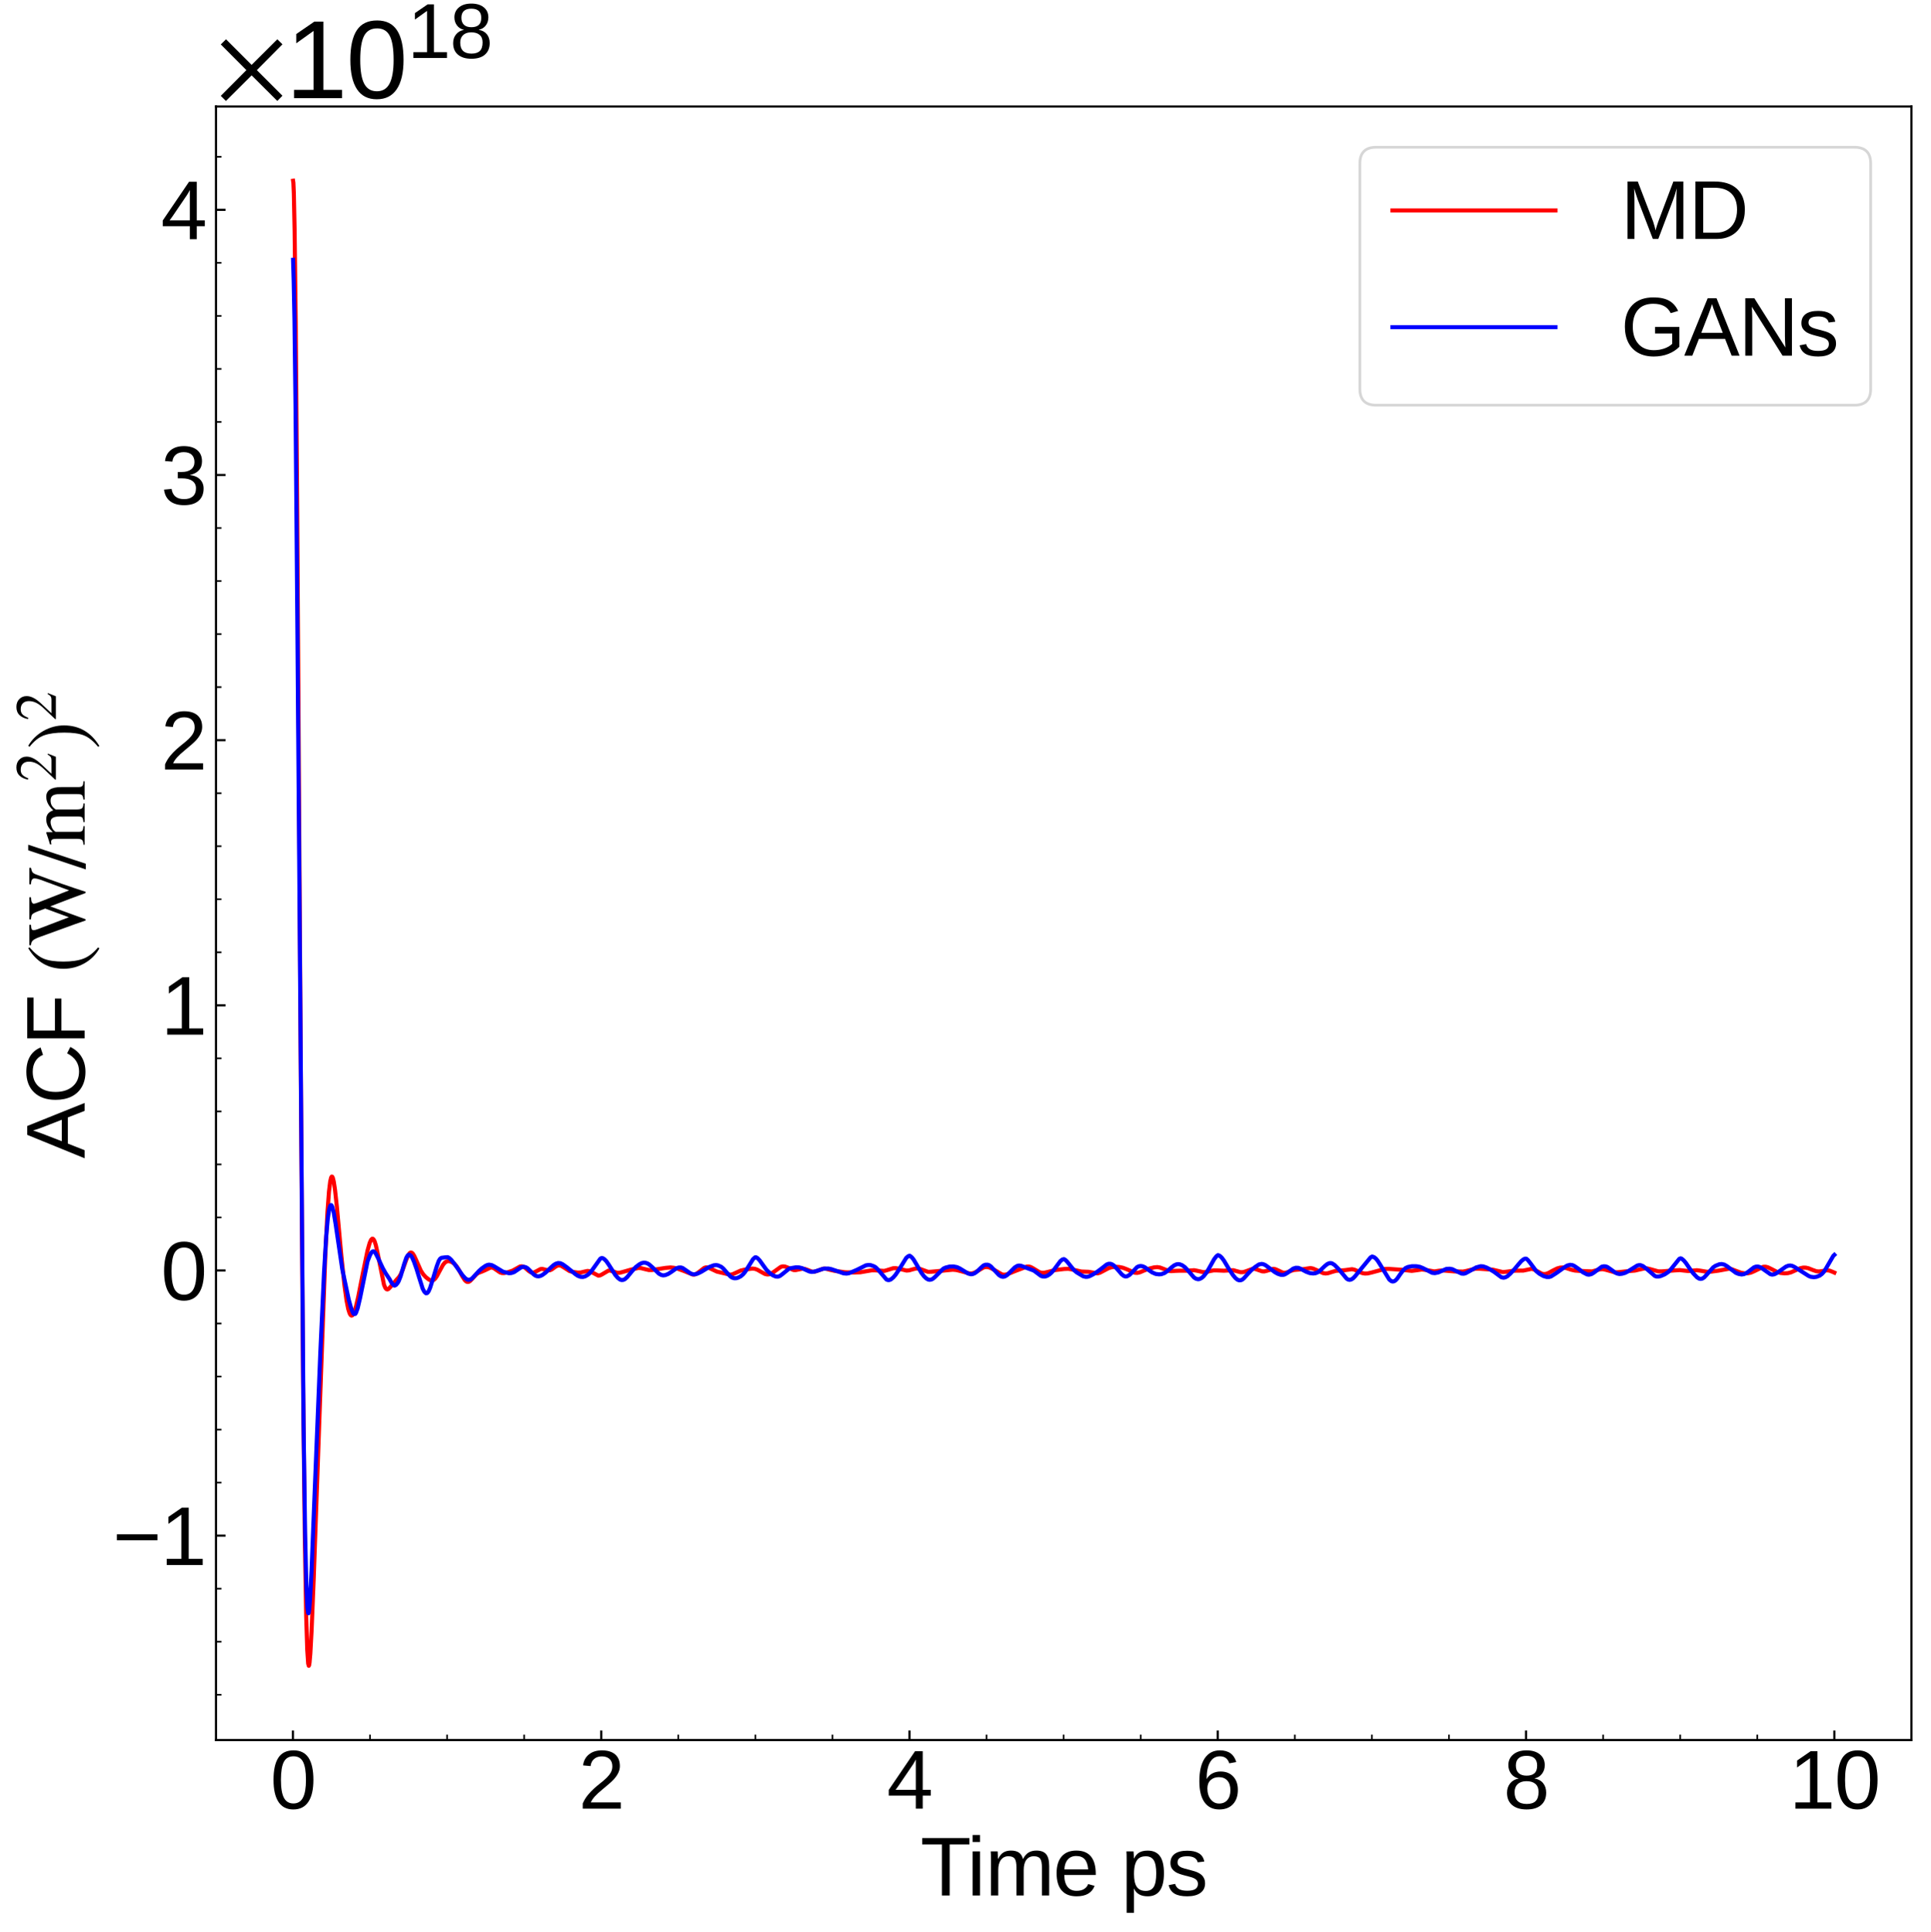 <?xml version="1.0" encoding="utf-8" standalone="no"?>
<!DOCTYPE svg PUBLIC "-//W3C//DTD SVG 1.1//EN"
  "http://www.w3.org/Graphics/SVG/1.1/DTD/svg11.dtd">
<svg xmlns:xlink="http://www.w3.org/1999/xlink" width="710.742pt" height="711.022pt" viewBox="0 0 710.742 711.022" xmlns="http://www.w3.org/2000/svg" version="1.1">
 <defs>
  <style type="text/css">*{stroke-linejoin: round; stroke-linecap: butt}</style>
 </defs>
 <g id="figure_1">
  <g id="patch_1">
   <path d="M 0 711.022 
L 710.742 711.022 
L 710.742 0 
L 0 0 
z
" style="fill: #ffffff"/>
  </g>
  <g id="axes_1">
   <g id="patch_2">
    <path d="M 79.5 640.39 
L 703.542 640.39 
L 703.542 39.188 
L 79.5 39.188 
z
" style="fill: #ffffff"/>
   </g>
   <g id="matplotlib.axis_1">
    <g id="xtick_1">
     <g id="line2d_1">
      <defs>
       <path id="m694ba18ddb" d="M 0 0 
L 0 -3.5 
" style="stroke: #000000; stroke-width: 0.8"/>
      </defs>
      <g>
       <use xlink:href="#m694ba18ddb" x="107.809" y="640.39" style="stroke: #000000; stroke-width: 0.8"/>
      </g>
     </g>
     <g id="text_1">
      <!-- 0 -->
      <g transform="translate(99.467 665.631) scale(0.3 -0.3)">
       <defs>
        <path id="LiberationSans-30" d="M 3309 2203 
Q 3309 1100 2920 518 
Q 2531 -63 1772 -63 
Q 1013 -63 631 515 
Q 250 1094 250 2203 
Q 250 3338 620 3903 
Q 991 4469 1791 4469 
Q 2569 4469 2939 3897 
Q 3309 3325 3309 2203 
z
M 2738 2203 
Q 2738 3156 2517 3584 
Q 2297 4013 1791 4013 
Q 1272 4013 1045 3591 
Q 819 3169 819 2203 
Q 819 1266 1048 831 
Q 1278 397 1778 397 
Q 2275 397 2506 840 
Q 2738 1284 2738 2203 
z
" transform="scale(0.016)"/>
       </defs>
       <use xlink:href="#LiberationSans-30"/>
      </g>
     </g>
    </g>
    <g id="xtick_2">
     <g id="line2d_2">
      <g>
       <use xlink:href="#m694ba18ddb" x="221.282" y="640.39" style="stroke: #000000; stroke-width: 0.8"/>
      </g>
     </g>
     <g id="text_2">
      <!-- 2 -->
      <g transform="translate(212.941 665.631) scale(0.3 -0.3)">
       <defs>
        <path id="LiberationSans-32" d="M 322 0 
L 322 397 
Q 481 763 711 1042 
Q 941 1322 1194 1548 
Q 1447 1775 1695 1969 
Q 1944 2163 2144 2356 
Q 2344 2550 2467 2762 
Q 2591 2975 2591 3244 
Q 2591 3606 2378 3806 
Q 2166 4006 1788 4006 
Q 1428 4006 1195 3811 
Q 963 3616 922 3263 
L 347 3316 
Q 409 3844 795 4156 
Q 1181 4469 1788 4469 
Q 2453 4469 2811 4155 
Q 3169 3841 3169 3263 
Q 3169 3006 3051 2753 
Q 2934 2500 2703 2247 
Q 2472 1994 1819 1463 
Q 1459 1169 1246 933 
Q 1034 697 941 478 
L 3238 478 
L 3238 0 
L 322 0 
z
" transform="scale(0.016)"/>
       </defs>
       <use xlink:href="#LiberationSans-32"/>
      </g>
     </g>
    </g>
    <g id="xtick_3">
     <g id="line2d_3">
      <g>
       <use xlink:href="#m694ba18ddb" x="334.756" y="640.39" style="stroke: #000000; stroke-width: 0.8"/>
      </g>
     </g>
     <g id="text_3">
      <!-- 4 -->
      <g transform="translate(326.414 665.631) scale(0.3 -0.3)">
       <defs>
        <path id="LiberationSans-34" d="M 2753 997 
L 2753 0 
L 2222 0 
L 2222 997 
L 147 997 
L 147 1434 
L 2163 4403 
L 2753 4403 
L 2753 1441 
L 3372 1441 
L 3372 997 
L 2753 997 
z
M 2222 3769 
Q 2216 3750 2134 3603 
Q 2053 3456 2013 3397 
L 884 1734 
L 716 1503 
L 666 1441 
L 2222 1441 
L 2222 3769 
z
" transform="scale(0.016)"/>
       </defs>
       <use xlink:href="#LiberationSans-34"/>
      </g>
     </g>
    </g>
    <g id="xtick_4">
     <g id="line2d_4">
      <g>
       <use xlink:href="#m694ba18ddb" x="448.229" y="640.39" style="stroke: #000000; stroke-width: 0.8"/>
      </g>
     </g>
     <g id="text_4">
      <!-- 6 -->
      <g transform="translate(439.888 665.631) scale(0.3 -0.3)">
       <defs>
        <path id="LiberationSans-36" d="M 3278 1441 
Q 3278 744 2900 340 
Q 2522 -63 1856 -63 
Q 1113 -63 719 490 
Q 325 1044 325 2100 
Q 325 3244 734 3856 
Q 1144 4469 1900 4469 
Q 2897 4469 3156 3572 
L 2619 3475 
Q 2453 4013 1894 4013 
Q 1413 4013 1148 3564 
Q 884 3116 884 2266 
Q 1038 2550 1316 2698 
Q 1594 2847 1953 2847 
Q 2563 2847 2920 2465 
Q 3278 2084 3278 1441 
z
M 2706 1416 
Q 2706 1894 2472 2153 
Q 2238 2413 1819 2413 
Q 1425 2413 1183 2183 
Q 941 1953 941 1550 
Q 941 1041 1192 716 
Q 1444 391 1838 391 
Q 2244 391 2475 664 
Q 2706 938 2706 1416 
z
" transform="scale(0.016)"/>
       </defs>
       <use xlink:href="#LiberationSans-36"/>
      </g>
     </g>
    </g>
    <g id="xtick_5">
     <g id="line2d_5">
      <g>
       <use xlink:href="#m694ba18ddb" x="561.703" y="640.39" style="stroke: #000000; stroke-width: 0.8"/>
      </g>
     </g>
     <g id="text_5">
      <!-- 8 -->
      <g transform="translate(553.362 665.631) scale(0.3 -0.3)">
       <defs>
        <path id="LiberationSans-38" d="M 3281 1228 
Q 3281 619 2893 278 
Q 2506 -63 1781 -63 
Q 1075 -63 676 271 
Q 278 606 278 1222 
Q 278 1653 525 1947 
Q 772 2241 1156 2303 
L 1156 2316 
Q 797 2400 589 2681 
Q 381 2963 381 3341 
Q 381 3844 757 4156 
Q 1134 4469 1769 4469 
Q 2419 4469 2795 4162 
Q 3172 3856 3172 3334 
Q 3172 2956 2962 2675 
Q 2753 2394 2391 2322 
L 2391 2309 
Q 2813 2241 3047 1952 
Q 3281 1663 3281 1228 
z
M 2588 3303 
Q 2588 4050 1769 4050 
Q 1372 4050 1164 3862 
Q 956 3675 956 3303 
Q 956 2925 1170 2726 
Q 1384 2528 1775 2528 
Q 2172 2528 2380 2711 
Q 2588 2894 2588 3303 
z
M 2697 1281 
Q 2697 1691 2453 1898 
Q 2209 2106 1769 2106 
Q 1341 2106 1100 1882 
Q 859 1659 859 1269 
Q 859 359 1788 359 
Q 2247 359 2472 579 
Q 2697 800 2697 1281 
z
" transform="scale(0.016)"/>
       </defs>
       <use xlink:href="#LiberationSans-38"/>
      </g>
     </g>
    </g>
    <g id="xtick_6">
     <g id="line2d_6">
      <g>
       <use xlink:href="#m694ba18ddb" x="675.176" y="640.39" style="stroke: #000000; stroke-width: 0.8"/>
      </g>
     </g>
     <g id="text_6">
      <!-- 10 -->
      <g transform="translate(658.494 665.631) scale(0.3 -0.3)">
       <defs>
        <path id="LiberationSans-31" d="M 488 0 
L 488 478 
L 1609 478 
L 1609 3866 
L 616 3156 
L 616 3688 
L 1656 4403 
L 2175 4403 
L 2175 478 
L 3247 478 
L 3247 0 
L 488 0 
z
" transform="scale(0.016)"/>
       </defs>
       <use xlink:href="#LiberationSans-31"/>
       <use xlink:href="#LiberationSans-30" x="55.615"/>
      </g>
     </g>
    </g>
    <g id="xtick_7">
     <g id="line2d_7">
      <defs>
       <path id="me746a93608" d="M 0 0 
L 0 -2 
" style="stroke: #000000; stroke-width: 0.6"/>
      </defs>
      <g>
       <use xlink:href="#me746a93608" x="136.177" y="640.39" style="stroke: #000000; stroke-width: 0.6"/>
      </g>
     </g>
    </g>
    <g id="xtick_8">
     <g id="line2d_8">
      <g>
       <use xlink:href="#me746a93608" x="164.546" y="640.39" style="stroke: #000000; stroke-width: 0.6"/>
      </g>
     </g>
    </g>
    <g id="xtick_9">
     <g id="line2d_9">
      <g>
       <use xlink:href="#me746a93608" x="192.914" y="640.39" style="stroke: #000000; stroke-width: 0.6"/>
      </g>
     </g>
    </g>
    <g id="xtick_10">
     <g id="line2d_10">
      <g>
       <use xlink:href="#me746a93608" x="249.651" y="640.39" style="stroke: #000000; stroke-width: 0.6"/>
      </g>
     </g>
    </g>
    <g id="xtick_11">
     <g id="line2d_11">
      <g>
       <use xlink:href="#me746a93608" x="278.019" y="640.39" style="stroke: #000000; stroke-width: 0.6"/>
      </g>
     </g>
    </g>
    <g id="xtick_12">
     <g id="line2d_12">
      <g>
       <use xlink:href="#me746a93608" x="306.387" y="640.39" style="stroke: #000000; stroke-width: 0.6"/>
      </g>
     </g>
    </g>
    <g id="xtick_13">
     <g id="line2d_13">
      <g>
       <use xlink:href="#me746a93608" x="363.124" y="640.39" style="stroke: #000000; stroke-width: 0.6"/>
      </g>
     </g>
    </g>
    <g id="xtick_14">
     <g id="line2d_14">
      <g>
       <use xlink:href="#me746a93608" x="391.493" y="640.39" style="stroke: #000000; stroke-width: 0.6"/>
      </g>
     </g>
    </g>
    <g id="xtick_15">
     <g id="line2d_15">
      <g>
       <use xlink:href="#me746a93608" x="419.861" y="640.39" style="stroke: #000000; stroke-width: 0.6"/>
      </g>
     </g>
    </g>
    <g id="xtick_16">
     <g id="line2d_16">
      <g>
       <use xlink:href="#me746a93608" x="476.598" y="640.39" style="stroke: #000000; stroke-width: 0.6"/>
      </g>
     </g>
    </g>
    <g id="xtick_17">
     <g id="line2d_17">
      <g>
       <use xlink:href="#me746a93608" x="504.966" y="640.39" style="stroke: #000000; stroke-width: 0.6"/>
      </g>
     </g>
    </g>
    <g id="xtick_18">
     <g id="line2d_18">
      <g>
       <use xlink:href="#me746a93608" x="533.335" y="640.39" style="stroke: #000000; stroke-width: 0.6"/>
      </g>
     </g>
    </g>
    <g id="xtick_19">
     <g id="line2d_19">
      <g>
       <use xlink:href="#me746a93608" x="590.071" y="640.39" style="stroke: #000000; stroke-width: 0.6"/>
      </g>
     </g>
    </g>
    <g id="xtick_20">
     <g id="line2d_20">
      <g>
       <use xlink:href="#me746a93608" x="618.44" y="640.39" style="stroke: #000000; stroke-width: 0.6"/>
      </g>
     </g>
    </g>
    <g id="xtick_21">
     <g id="line2d_21">
      <g>
       <use xlink:href="#me746a93608" x="646.808" y="640.39" style="stroke: #000000; stroke-width: 0.6"/>
      </g>
     </g>
    </g>
    <g id="text_7">
     <!-- Time ps -->
     <g transform="translate(338.744 697.597) scale(0.3 -0.3)">
      <defs>
       <path id="LiberationSans-54" d="M 2250 3916 
L 2250 0 
L 1656 0 
L 1656 3916 
L 144 3916 
L 144 4403 
L 3763 4403 
L 3763 3916 
L 2250 3916 
z
" transform="scale(0.016)"/>
       <path id="LiberationSans-69" d="M 428 4100 
L 428 4638 
L 991 4638 
L 991 4100 
L 428 4100 
z
M 428 0 
L 428 3381 
L 991 3381 
L 991 0 
L 428 0 
z
" transform="scale(0.016)"/>
       <path id="LiberationSans-6d" d="M 2400 0 
L 2400 2144 
Q 2400 2634 2265 2821 
Q 2131 3009 1781 3009 
Q 1422 3009 1212 2734 
Q 1003 2459 1003 1959 
L 1003 0 
L 444 0 
L 444 2659 
Q 444 3250 425 3381 
L 956 3381 
Q 959 3366 962 3297 
Q 966 3228 970 3139 
Q 975 3050 981 2803 
L 991 2803 
Q 1172 3163 1406 3303 
Q 1641 3444 1978 3444 
Q 2363 3444 2586 3291 
Q 2809 3138 2897 2803 
L 2906 2803 
Q 3081 3144 3329 3294 
Q 3578 3444 3931 3444 
Q 4444 3444 4676 3166 
Q 4909 2888 4909 2253 
L 4909 0 
L 4353 0 
L 4353 2144 
Q 4353 2634 4218 2821 
Q 4084 3009 3734 3009 
Q 3366 3009 3161 2736 
Q 2956 2463 2956 1959 
L 2956 0 
L 2400 0 
z
" transform="scale(0.016)"/>
       <path id="LiberationSans-65" d="M 863 1572 
Q 863 991 1103 675 
Q 1344 359 1806 359 
Q 2172 359 2392 506 
Q 2613 653 2691 878 
L 3184 738 
Q 2881 -63 1806 -63 
Q 1056 -63 664 384 
Q 272 831 272 1713 
Q 272 2550 664 2997 
Q 1056 3444 1784 3444 
Q 3275 3444 3275 1647 
L 3275 1572 
L 863 1572 
z
M 2694 2003 
Q 2647 2538 2422 2783 
Q 2197 3028 1775 3028 
Q 1366 3028 1127 2754 
Q 888 2481 869 2003 
L 2694 2003 
z
" transform="scale(0.016)"/>
       <path id="LiberationSans-20" transform="scale(0.016)"/>
       <path id="LiberationSans-70" d="M 3291 1706 
Q 3291 -63 2047 -63 
Q 1266 -63 997 525 
L 981 525 
Q 994 500 994 -6 
L 994 -1328 
L 431 -1328 
L 431 2691 
Q 431 3213 413 3381 
L 956 3381 
Q 959 3369 965 3292 
Q 972 3216 980 3056 
Q 988 2897 988 2838 
L 1000 2838 
Q 1150 3150 1397 3295 
Q 1644 3441 2047 3441 
Q 2672 3441 2981 3022 
Q 3291 2603 3291 1706 
z
M 2700 1694 
Q 2700 2400 2509 2703 
Q 2319 3006 1903 3006 
Q 1569 3006 1380 2865 
Q 1191 2725 1092 2426 
Q 994 2128 994 1650 
Q 994 984 1206 668 
Q 1419 353 1897 353 
Q 2316 353 2508 661 
Q 2700 969 2700 1694 
z
" transform="scale(0.016)"/>
       <path id="LiberationSans-73" d="M 2969 934 
Q 2969 456 2608 196 
Q 2247 -63 1597 -63 
Q 966 -63 623 145 
Q 281 353 178 794 
L 675 891 
Q 747 619 972 492 
Q 1197 366 1597 366 
Q 2025 366 2223 497 
Q 2422 628 2422 891 
Q 2422 1091 2284 1216 
Q 2147 1341 1841 1422 
L 1438 1528 
Q 953 1653 748 1773 
Q 544 1894 428 2066 
Q 313 2238 313 2488 
Q 313 2950 642 3192 
Q 972 3434 1603 3434 
Q 2163 3434 2492 3237 
Q 2822 3041 2909 2606 
L 2403 2544 
Q 2356 2769 2151 2889 
Q 1947 3009 1603 3009 
Q 1222 3009 1040 2893 
Q 859 2778 859 2544 
Q 859 2400 934 2306 
Q 1009 2213 1156 2147 
Q 1303 2081 1775 1966 
Q 2222 1853 2419 1758 
Q 2616 1663 2730 1547 
Q 2844 1431 2906 1279 
Q 2969 1128 2969 934 
z
" transform="scale(0.016)"/>
      </defs>
      <use xlink:href="#LiberationSans-54"/>
      <use xlink:href="#LiberationSans-69" x="57.334"/>
      <use xlink:href="#LiberationSans-6d" x="79.551"/>
      <use xlink:href="#LiberationSans-65" x="162.852"/>
      <use xlink:href="#LiberationSans-20" x="218.467"/>
      <use xlink:href="#LiberationSans-70" x="246.25"/>
      <use xlink:href="#LiberationSans-73" x="301.865"/>
     </g>
    </g>
   </g>
   <g id="matplotlib.axis_2">
    <g id="ytick_1">
     <g id="line2d_22">
      <defs>
       <path id="mb6d49c7b05" d="M 0 0 
L 3.5 0 
" style="stroke: #000000; stroke-width: 0.8"/>
      </defs>
      <g>
       <use xlink:href="#mb6d49c7b05" x="79.5" y="565.17" style="stroke: #000000; stroke-width: 0.8"/>
      </g>
     </g>
     <g id="text_8">
      <!-- $\mathdefault{−1}$ -->
      <g transform="translate(41.5 576.041) scale(0.3 -0.3)">
       <defs>
        <path id="LiberationSans-2212" d="M 316 1900 
L 316 2356 
L 3425 2356 
L 3425 1900 
L 316 1900 
z
" transform="scale(0.016)"/>
       </defs>
       <use xlink:href="#LiberationSans-2212" transform="translate(0 0.203)"/>
       <use xlink:href="#LiberationSans-31" transform="translate(58.398 0.203)"/>
      </g>
     </g>
    </g>
    <g id="ytick_2">
     <g id="line2d_23">
      <g>
       <use xlink:href="#mb6d49c7b05" x="79.5" y="467.578" style="stroke: #000000; stroke-width: 0.8"/>
      </g>
     </g>
     <g id="text_9">
      <!-- $\mathdefault{0}$ -->
      <g transform="translate(59.2 478.449) scale(0.3 -0.3)">
       <use xlink:href="#LiberationSans-30" transform="translate(0 0.172)"/>
      </g>
     </g>
    </g>
    <g id="ytick_3">
     <g id="line2d_24">
      <g>
       <use xlink:href="#mb6d49c7b05" x="79.5" y="369.986" style="stroke: #000000; stroke-width: 0.8"/>
      </g>
     </g>
     <g id="text_10">
      <!-- $\mathdefault{1}$ -->
      <g transform="translate(59.2 380.856) scale(0.3 -0.3)">
       <use xlink:href="#LiberationSans-31" transform="translate(0 0.203)"/>
      </g>
     </g>
    </g>
    <g id="ytick_4">
     <g id="line2d_25">
      <g>
       <use xlink:href="#mb6d49c7b05" x="79.5" y="272.394" style="stroke: #000000; stroke-width: 0.8"/>
      </g>
     </g>
     <g id="text_11">
      <!-- $\mathdefault{2}$ -->
      <g transform="translate(59.2 283.264) scale(0.3 -0.3)">
       <use xlink:href="#LiberationSans-32" transform="translate(0 0.172)"/>
      </g>
     </g>
    </g>
    <g id="ytick_5">
     <g id="line2d_26">
      <g>
       <use xlink:href="#mb6d49c7b05" x="79.5" y="174.802" style="stroke: #000000; stroke-width: 0.8"/>
      </g>
     </g>
     <g id="text_12">
      <!-- $\mathdefault{3}$ -->
      <g transform="translate(59.2 185.672) scale(0.3 -0.3)">
       <defs>
        <path id="LiberationSans-33" d="M 3278 1216 
Q 3278 606 2890 271 
Q 2503 -63 1784 -63 
Q 1116 -63 717 239 
Q 319 541 244 1131 
L 825 1184 
Q 938 403 1784 403 
Q 2209 403 2451 612 
Q 2694 822 2694 1234 
Q 2694 1594 2417 1795 
Q 2141 1997 1619 1997 
L 1300 1997 
L 1300 2484 
L 1606 2484 
Q 2069 2484 2323 2686 
Q 2578 2888 2578 3244 
Q 2578 3597 2370 3801 
Q 2163 4006 1753 4006 
Q 1381 4006 1151 3815 
Q 922 3625 884 3278 
L 319 3322 
Q 381 3863 767 4166 
Q 1153 4469 1759 4469 
Q 2422 4469 2789 4161 
Q 3156 3853 3156 3303 
Q 3156 2881 2920 2617 
Q 2684 2353 2234 2259 
L 2234 2247 
Q 2728 2194 3003 1916 
Q 3278 1638 3278 1216 
z
" transform="scale(0.016)"/>
       </defs>
       <use xlink:href="#LiberationSans-33" transform="translate(0 0.172)"/>
      </g>
     </g>
    </g>
    <g id="ytick_6">
     <g id="line2d_27">
      <g>
       <use xlink:href="#mb6d49c7b05" x="79.5" y="77.21" style="stroke: #000000; stroke-width: 0.8"/>
      </g>
     </g>
     <g id="text_13">
      <!-- $\mathdefault{4}$ -->
      <g transform="translate(59.2 88.08) scale(0.3 -0.3)">
       <use xlink:href="#LiberationSans-34" transform="translate(0 0.203)"/>
      </g>
     </g>
    </g>
    <g id="ytick_7">
     <g id="line2d_28">
      <defs>
       <path id="mc1b107a49f" d="M 0 0 
L 2 0 
" style="stroke: #000000; stroke-width: 0.6"/>
      </defs>
      <g>
       <use xlink:href="#mc1b107a49f" x="79.5" y="623.726" style="stroke: #000000; stroke-width: 0.6"/>
      </g>
     </g>
    </g>
    <g id="ytick_8">
     <g id="line2d_29">
      <g>
       <use xlink:href="#mc1b107a49f" x="79.5" y="604.207" style="stroke: #000000; stroke-width: 0.6"/>
      </g>
     </g>
    </g>
    <g id="ytick_9">
     <g id="line2d_30">
      <g>
       <use xlink:href="#mc1b107a49f" x="79.5" y="584.689" style="stroke: #000000; stroke-width: 0.6"/>
      </g>
     </g>
    </g>
    <g id="ytick_10">
     <g id="line2d_31">
      <g>
       <use xlink:href="#mc1b107a49f" x="79.5" y="545.652" style="stroke: #000000; stroke-width: 0.6"/>
      </g>
     </g>
    </g>
    <g id="ytick_11">
     <g id="line2d_32">
      <g>
       <use xlink:href="#mc1b107a49f" x="79.5" y="526.134" style="stroke: #000000; stroke-width: 0.6"/>
      </g>
     </g>
    </g>
    <g id="ytick_12">
     <g id="line2d_33">
      <g>
       <use xlink:href="#mc1b107a49f" x="79.5" y="506.615" style="stroke: #000000; stroke-width: 0.6"/>
      </g>
     </g>
    </g>
    <g id="ytick_13">
     <g id="line2d_34">
      <g>
       <use xlink:href="#mc1b107a49f" x="79.5" y="487.097" style="stroke: #000000; stroke-width: 0.6"/>
      </g>
     </g>
    </g>
    <g id="ytick_14">
     <g id="line2d_35">
      <g>
       <use xlink:href="#mc1b107a49f" x="79.5" y="448.06" style="stroke: #000000; stroke-width: 0.6"/>
      </g>
     </g>
    </g>
    <g id="ytick_15">
     <g id="line2d_36">
      <g>
       <use xlink:href="#mc1b107a49f" x="79.5" y="428.541" style="stroke: #000000; stroke-width: 0.6"/>
      </g>
     </g>
    </g>
    <g id="ytick_16">
     <g id="line2d_37">
      <g>
       <use xlink:href="#mc1b107a49f" x="79.5" y="409.023" style="stroke: #000000; stroke-width: 0.6"/>
      </g>
     </g>
    </g>
    <g id="ytick_17">
     <g id="line2d_38">
      <g>
       <use xlink:href="#mc1b107a49f" x="79.5" y="389.505" style="stroke: #000000; stroke-width: 0.6"/>
      </g>
     </g>
    </g>
    <g id="ytick_18">
     <g id="line2d_39">
      <g>
       <use xlink:href="#mc1b107a49f" x="79.5" y="350.468" style="stroke: #000000; stroke-width: 0.6"/>
      </g>
     </g>
    </g>
    <g id="ytick_19">
     <g id="line2d_40">
      <g>
       <use xlink:href="#mc1b107a49f" x="79.5" y="330.949" style="stroke: #000000; stroke-width: 0.6"/>
      </g>
     </g>
    </g>
    <g id="ytick_20">
     <g id="line2d_41">
      <g>
       <use xlink:href="#mc1b107a49f" x="79.5" y="311.431" style="stroke: #000000; stroke-width: 0.6"/>
      </g>
     </g>
    </g>
    <g id="ytick_21">
     <g id="line2d_42">
      <g>
       <use xlink:href="#mc1b107a49f" x="79.5" y="291.912" style="stroke: #000000; stroke-width: 0.6"/>
      </g>
     </g>
    </g>
    <g id="ytick_22">
     <g id="line2d_43">
      <g>
       <use xlink:href="#mc1b107a49f" x="79.5" y="252.876" style="stroke: #000000; stroke-width: 0.6"/>
      </g>
     </g>
    </g>
    <g id="ytick_23">
     <g id="line2d_44">
      <g>
       <use xlink:href="#mc1b107a49f" x="79.5" y="233.357" style="stroke: #000000; stroke-width: 0.6"/>
      </g>
     </g>
    </g>
    <g id="ytick_24">
     <g id="line2d_45">
      <g>
       <use xlink:href="#mc1b107a49f" x="79.5" y="213.839" style="stroke: #000000; stroke-width: 0.6"/>
      </g>
     </g>
    </g>
    <g id="ytick_25">
     <g id="line2d_46">
      <g>
       <use xlink:href="#mc1b107a49f" x="79.5" y="194.32" style="stroke: #000000; stroke-width: 0.6"/>
      </g>
     </g>
    </g>
    <g id="ytick_26">
     <g id="line2d_47">
      <g>
       <use xlink:href="#mc1b107a49f" x="79.5" y="155.283" style="stroke: #000000; stroke-width: 0.6"/>
      </g>
     </g>
    </g>
    <g id="ytick_27">
     <g id="line2d_48">
      <g>
       <use xlink:href="#mc1b107a49f" x="79.5" y="135.765" style="stroke: #000000; stroke-width: 0.6"/>
      </g>
     </g>
    </g>
    <g id="ytick_28">
     <g id="line2d_49">
      <g>
       <use xlink:href="#mc1b107a49f" x="79.5" y="116.247" style="stroke: #000000; stroke-width: 0.6"/>
      </g>
     </g>
    </g>
    <g id="ytick_29">
     <g id="line2d_50">
      <g>
       <use xlink:href="#mc1b107a49f" x="79.5" y="96.728" style="stroke: #000000; stroke-width: 0.6"/>
      </g>
     </g>
    </g>
    <g id="ytick_30">
     <g id="line2d_51">
      <g>
       <use xlink:href="#mc1b107a49f" x="79.5" y="57.691" style="stroke: #000000; stroke-width: 0.6"/>
      </g>
     </g>
    </g>
    <g id="text_14">
     <!-- ACF $(\mathrm{W} / \mathrm{m}^2)^2$ -->
     <g transform="translate(31.275 426.339) rotate(-90) scale(0.3 -0.3)">
      <defs>
       <path id="LiberationSans-41" d="M 3647 0 
L 3144 1288 
L 1138 1288 
L 631 0 
L 13 0 
L 1809 4403 
L 2488 4403 
L 4256 0 
L 3647 0 
z
M 2141 3953 
L 2113 3866 
Q 2034 3606 1881 3200 
L 1319 1753 
L 2966 1753 
L 2400 3206 
Q 2313 3422 2225 3694 
L 2141 3953 
z
" transform="scale(0.016)"/>
       <path id="LiberationSans-43" d="M 2475 3981 
Q 1744 3981 1337 3511 
Q 931 3041 931 2222 
Q 931 1413 1354 920 
Q 1778 428 2500 428 
Q 3425 428 3891 1344 
L 4378 1100 
Q 4106 531 3614 234 
Q 3122 -63 2472 -63 
Q 1806 -63 1320 214 
Q 834 491 579 1005 
Q 325 1519 325 2222 
Q 325 3275 894 3872 
Q 1463 4469 2469 4469 
Q 3172 4469 3644 4194 
Q 4116 3919 4338 3378 
L 3772 3191 
Q 3619 3575 3280 3778 
Q 2941 3981 2475 3981 
z
" transform="scale(0.016)"/>
       <path id="LiberationSans-46" d="M 1122 3916 
L 1122 2278 
L 3578 2278 
L 3578 1784 
L 1122 1784 
L 1122 0 
L 525 0 
L 525 4403 
L 3653 4403 
L 3653 3916 
L 1122 3916 
z
" transform="scale(0.016)"/>
       <path id="STIXGeneral-Regular-28" d="M 1946 -1030 
L 1869 -1133 
Q 1126 -710 716 32 
Q 307 774 307 1613 
Q 307 3386 1888 4326 
L 1946 4224 
Q 1293 3667 1075 3126 
Q 858 2586 858 1632 
Q 858 685 1082 96 
Q 1306 -493 1946 -1030 
z
" transform="scale(0.016)"/>
       <path id="STIXGeneral-Regular-57" d="M 5965 4237 
L 5965 4115 
Q 5709 4064 5616 3990 
Q 5523 3917 5434 3667 
Q 4704 1709 4128 -70 
L 4032 -70 
Q 3642 1011 3008 2637 
L 2022 -70 
L 1926 -70 
Q 1709 576 1277 1753 
Q 845 2931 698 3347 
Q 538 3808 406 3958 
Q 275 4109 32 4115 
L 32 4237 
L 1594 4237 
L 1594 4115 
Q 1357 4109 1270 4064 
Q 1184 4019 1184 3917 
Q 1184 3808 1254 3616 
L 2176 1210 
L 2842 3021 
L 2662 3501 
Q 2509 3917 2400 4013 
Q 2291 4109 2010 4115 
L 2010 4237 
L 3706 4237 
L 3706 4115 
Q 3213 4102 3213 3891 
Q 3213 3808 3322 3520 
L 4237 1190 
L 5043 3360 
Q 5152 3667 5152 3853 
Q 5152 4109 4704 4115 
L 4704 4237 
L 5965 4237 
z
" transform="scale(0.016)"/>
       <path id="STIXGeneral-Regular-2f" d="M 1837 4326 
L 378 -90 
L -58 -90 
L 1408 4326 
L 1837 4326 
z
" transform="scale(0.016)"/>
       <path id="STIXGeneral-Regular-6d" d="M 4960 0 
L 3565 0 
L 3565 96 
Q 3834 122 3907 208 
Q 3981 294 3981 576 
L 3981 1894 
Q 3981 2278 3869 2444 
Q 3757 2611 3488 2611 
Q 3264 2611 3107 2521 
Q 2950 2432 2803 2221 
L 2803 608 
Q 2803 301 2896 201 
Q 2989 102 3264 96 
L 3264 0 
L 1830 0 
L 1830 96 
Q 2112 115 2189 188 
Q 2266 262 2266 550 
L 2266 1901 
Q 2266 2611 1850 2611 
Q 1670 2611 1468 2531 
Q 1267 2451 1171 2336 
Q 1088 2240 1088 2227 
L 1088 448 
Q 1088 243 1177 176 
Q 1267 109 1523 96 
L 1523 0 
L 102 0 
L 102 96 
Q 371 102 460 195 
Q 550 288 550 563 
L 550 2150 
Q 550 2387 499 2480 
Q 448 2573 326 2573 
Q 230 2573 122 2547 
L 122 2656 
Q 557 2778 1011 2944 
L 1062 2925 
L 1062 2451 
L 1075 2451 
Q 1363 2752 1584 2848 
Q 1805 2944 2054 2944 
Q 2560 2944 2733 2406 
Q 3232 2944 3776 2944 
Q 4518 2944 4518 1792 
L 4518 493 
Q 4518 282 4582 202 
Q 4646 122 4794 109 
L 4960 96 
L 4960 0 
z
" transform="scale(0.016)"/>
       <path id="STIXGeneral-Regular-32" d="M 3034 877 
L 2688 0 
L 186 0 
L 186 77 
L 1325 1286 
Q 1773 1754 1965 2144 
Q 2157 2534 2157 2950 
Q 2157 3379 1920 3616 
Q 1683 3853 1267 3853 
Q 922 3853 720 3673 
Q 518 3494 326 3021 
L 192 3053 
Q 301 3648 630 3987 
Q 960 4326 1523 4326 
Q 2054 4326 2380 4006 
Q 2707 3686 2707 3200 
Q 2707 2477 1888 1613 
L 832 486 
L 2330 486 
Q 2541 486 2665 569 
Q 2790 653 2944 915 
L 3034 877 
z
" transform="scale(0.016)"/>
       <path id="STIXGeneral-Regular-29" d="M 186 4224 
L 262 4326 
Q 992 3891 1408 3148 
Q 1824 2406 1824 1581 
Q 1824 -166 243 -1133 
L 186 -1030 
Q 845 -486 1059 54 
Q 1274 595 1274 1562 
Q 1274 2534 1059 3120 
Q 845 3706 186 4224 
z
" transform="scale(0.016)"/>
      </defs>
      <use xlink:href="#LiberationSans-41" transform="translate(0 0.409)"/>
      <use xlink:href="#LiberationSans-43" transform="translate(66.699 0.409)"/>
      <use xlink:href="#LiberationSans-46" transform="translate(138.916 0.409)"/>
      <use xlink:href="#LiberationSans-20" transform="translate(200 0.409)"/>
      <use xlink:href="#STIXGeneral-Regular-28" transform="translate(227.783 0.409)"/>
      <use xlink:href="#STIXGeneral-Regular-57" transform="translate(261.083 0.409)"/>
      <use xlink:href="#STIXGeneral-Regular-2f" transform="translate(355.483 0.409)"/>
      <use xlink:href="#STIXGeneral-Regular-6d" transform="translate(383.283 0.409)"/>
      <use xlink:href="#STIXGeneral-Regular-32" transform="translate(462.626 35.684) scale(0.7)"/>
      <use xlink:href="#STIXGeneral-Regular-29" transform="translate(502.036 0.409)"/>
      <use xlink:href="#STIXGeneral-Regular-32" transform="translate(536.879 35.684) scale(0.7)"/>
     </g>
    </g>
    <g id="text_15">
     <!-- $\times\mathdefault{10^{18}}\mathdefault{}$ -->
     <g transform="translate(79.5 36.188) scale(0.4 -0.4)">
      <defs>
       <path id="STIXGeneral-Regular-d7" d="M 3821 141 
L 3526 -160 
L 2048 1312 
L 570 -160 
L 275 134 
L 1747 1613 
L 275 3091 
L 576 3386 
L 2048 1914 
L 3526 3386 
L 3821 3098 
L 2349 1613 
L 3821 141 
z
" transform="scale(0.016)"/>
      </defs>
      <use xlink:href="#STIXGeneral-Regular-d7" transform="translate(0 0.141)"/>
      <use xlink:href="#LiberationSans-31" transform="translate(64 0.141)"/>
      <use xlink:href="#LiberationSans-30" transform="translate(119.615 0.141)"/>
      <use xlink:href="#LiberationSans-31" transform="translate(176.155 37.12) scale(0.7)"/>
      <use xlink:href="#LiberationSans-38" transform="translate(215.086 37.12) scale(0.7)"/>
     </g>
    </g>
   </g>
   <g id="line2d_52">
    <path d="M 107.866 66.515 
L 107.979 67.265 
L 108.149 71.186 
L 108.433 84.99 
L 108.83 118.432 
L 109.397 189.307 
L 110.646 386.059 
L 111.553 508.574 
L 112.178 565.717 
L 112.688 594.688 
L 113.085 607.275 
L 113.426 612.238 
L 113.653 613.063 
L 113.766 612.84 
L 113.936 611.81 
L 114.22 608.522 
L 114.674 600.225 
L 115.468 580.757 
L 117.511 523.366 
L 119.724 462.038 
L 120.518 446.182 
L 121.085 438.528 
L 121.539 434.793 
L 121.88 433.358 
L 122.106 433.014 
L 122.277 433.057 
L 122.504 433.491 
L 122.844 434.866 
L 123.298 437.836 
L 123.979 444.032 
L 125.624 462.025 
L 126.759 472.925 
L 127.553 478.644 
L 128.177 481.772 
L 128.688 483.375 
L 129.085 484.027 
L 129.369 484.183 
L 129.652 484.096 
L 129.993 483.689 
L 130.447 482.691 
L 131.014 480.837 
L 131.865 477.173 
L 133.511 468.814 
L 135.269 460.256 
L 136.064 457.423 
L 136.574 456.294 
L 136.972 455.903 
L 137.255 455.916 
L 137.539 456.184 
L 137.879 456.844 
L 138.333 458.272 
L 138.957 461.082 
L 141.34 472.849 
L 141.851 474.021 
L 142.248 474.463 
L 142.588 474.55 
L 142.929 474.415 
L 143.439 473.918 
L 145.993 470.93 
L 146.844 470.016 
L 147.468 469.009 
L 148.149 467.476 
L 149.454 463.807 
L 150.248 461.934 
L 150.759 461.207 
L 151.156 460.972 
L 151.496 461.012 
L 151.893 461.325 
L 152.404 462.093 
L 153.141 463.689 
L 154.9 467.648 
L 155.751 468.962 
L 156.716 470.016 
L 157.794 470.872 
L 158.531 471.222 
L 159.099 471.262 
L 159.609 471.066 
L 160.12 470.621 
L 160.744 469.753 
L 161.709 467.938 
L 163.014 465.542 
L 163.695 464.711 
L 164.319 464.281 
L 164.943 464.132 
L 165.624 464.214 
L 166.418 464.545 
L 167.212 465.112 
L 167.95 465.903 
L 168.744 467.085 
L 170.163 469.714 
L 171.07 471.128 
L 171.638 471.648 
L 172.092 471.808 
L 172.545 471.738 
L 173.056 471.418 
L 173.794 470.652 
L 175.382 468.924 
L 176.177 468.418 
L 177.311 468.006 
L 178.503 467.496 
L 180.545 466.502 
L 181.169 466.514 
L 181.794 466.751 
L 182.701 467.38 
L 184.006 468.275 
L 184.744 468.516 
L 185.538 468.53 
L 186.673 468.294 
L 188.602 467.662 
L 189.793 467.01 
L 191.382 466.126 
L 192.006 466.033 
L 192.574 466.158 
L 193.254 466.562 
L 194.503 467.667 
L 195.297 468.219 
L 195.921 468.391 
L 196.488 468.32 
L 197.226 467.967 
L 198.928 467.053 
L 199.609 467 
L 200.403 467.187 
L 201.822 467.56 
L 202.446 467.479 
L 203.127 467.159 
L 204.432 466.201 
L 205.226 465.774 
L 205.85 465.68 
L 206.474 465.826 
L 207.212 466.243 
L 209.595 467.768 
L 210.673 468.072 
L 212.658 468.354 
L 213.793 468.311 
L 214.985 468.011 
L 216.233 467.747 
L 216.97 467.831 
L 217.708 468.149 
L 220.204 469.463 
L 220.828 469.387 
L 221.509 469.062 
L 223.949 467.618 
L 224.63 467.617 
L 225.481 467.874 
L 227.126 468.429 
L 227.921 468.437 
L 228.942 468.198 
L 232.289 467.245 
L 234.956 466.652 
L 235.92 466.709 
L 237.169 467.027 
L 238.814 467.414 
L 239.892 467.422 
L 241.481 467.169 
L 244.998 466.621 
L 246.814 466.461 
L 248.062 466.589 
L 249.651 467.008 
L 251.92 467.835 
L 255.041 469.094 
L 255.722 469.041 
L 256.402 468.762 
L 257.253 468.141 
L 259.182 466.632 
L 259.863 466.436 
L 260.487 466.479 
L 261.282 466.781 
L 263.892 467.996 
L 268.771 469.141 
L 269.565 468.99 
L 270.587 468.544 
L 272.629 467.602 
L 273.991 467.284 
L 276.941 466.873 
L 277.906 466.988 
L 278.813 467.324 
L 280.118 468.083 
L 281.537 468.847 
L 282.388 469.049 
L 283.125 468.993 
L 283.863 468.716 
L 284.771 468.123 
L 287.381 466.245 
L 288.118 466.06 
L 288.856 466.11 
L 289.707 466.412 
L 292.09 467.416 
L 292.884 467.434 
L 293.905 467.217 
L 295.381 466.92 
L 296.175 466.994 
L 297.083 467.31 
L 298.955 468.029 
L 299.693 468.037 
L 300.487 467.818 
L 303.097 466.886 
L 304.005 466.947 
L 305.48 467.334 
L 307.295 467.731 
L 311.21 468.25 
L 314.614 468.303 
L 316.657 468.239 
L 318.472 467.92 
L 320.855 467.518 
L 322.16 467.53 
L 325.508 467.728 
L 326.643 467.402 
L 328.742 466.746 
L 329.706 466.715 
L 330.784 466.917 
L 333.678 467.614 
L 334.642 467.528 
L 335.947 467.149 
L 337.252 466.829 
L 338.103 466.856 
L 339.011 467.13 
L 341.564 468.072 
L 342.472 468.064 
L 346.954 467.65 
L 348.656 467.481 
L 350.699 467.292 
L 352.004 467.412 
L 353.592 467.803 
L 356.883 468.689 
L 357.791 468.658 
L 358.642 468.41 
L 359.663 467.856 
L 361.99 466.477 
L 362.841 466.286 
L 363.692 466.337 
L 364.599 466.625 
L 365.734 467.231 
L 368.798 469.021 
L 369.592 469.154 
L 370.387 469.061 
L 371.408 468.689 
L 374.018 467.638 
L 376.003 466.898 
L 377.876 466.159 
L 378.67 466.119 
L 379.408 466.314 
L 380.315 466.814 
L 382.642 468.226 
L 383.493 468.421 
L 384.401 468.399 
L 385.592 468.127 
L 388.372 467.423 
L 391.663 467.029 
L 393.195 466.968 
L 394.329 467.144 
L 398.017 467.962 
L 400.684 468.066 
L 403.975 468.644 
L 404.826 468.4 
L 405.961 467.816 
L 408.06 466.708 
L 409.251 466.358 
L 410.556 466.216 
L 411.975 466.293 
L 413.336 466.585 
L 414.698 467.104 
L 417.818 468.436 
L 418.67 468.455 
L 419.577 468.238 
L 421.109 467.588 
L 422.925 466.902 
L 424.854 466.42 
L 425.989 466.335 
L 426.953 466.485 
L 428.088 466.914 
L 430.074 467.697 
L 431.095 467.816 
L 432.513 467.716 
L 434.272 467.651 
L 437.109 467.652 
L 439.549 467.474 
L 440.683 467.689 
L 442.953 468.207 
L 443.917 468.145 
L 445.393 467.781 
L 446.754 467.533 
L 448.002 467.552 
L 450.499 467.659 
L 453.96 467.466 
L 455.208 467.829 
L 456.626 468.202 
L 457.477 468.192 
L 458.385 467.939 
L 461.165 466.936 
L 461.96 467.008 
L 462.981 467.351 
L 464.57 467.893 
L 465.364 467.919 
L 466.215 467.718 
L 468.655 466.974 
L 469.392 467.085 
L 470.3 467.477 
L 472.116 468.342 
L 472.853 468.427 
L 473.647 468.291 
L 475.009 467.763 
L 476.201 467.401 
L 477.392 467.29 
L 479.435 467.124 
L 482.328 466.68 
L 483.293 466.873 
L 484.427 467.355 
L 487.037 468.558 
L 487.945 468.678 
L 488.853 468.568 
L 490.158 468.145 
L 491.69 467.708 
L 492.995 467.605 
L 494.98 467.461 
L 497.647 467.1 
L 498.555 467.291 
L 499.69 467.781 
L 501.448 468.543 
L 502.413 468.706 
L 503.434 468.651 
L 504.853 468.323 
L 509.732 467.015 
L 511.207 466.993 
L 515.916 467.314 
L 519.604 467.718 
L 520.966 467.554 
L 523.349 467.214 
L 524.427 467.327 
L 527.945 467.924 
L 529.533 467.682 
L 530.952 467.559 
L 532.483 467.68 
L 535.434 467.926 
L 538.498 467.979 
L 539.746 467.736 
L 543.037 466.926 
L 544.568 466.941 
L 549.448 467.281 
L 553.136 468.164 
L 554.327 468.053 
L 557.277 467.656 
L 560.682 467.614 
L 563.745 466.972 
L 564.54 467.179 
L 565.504 467.675 
L 567.49 468.755 
L 568.284 468.905 
L 569.079 468.822 
L 569.986 468.486 
L 571.632 467.57 
L 573.164 466.824 
L 574.298 466.518 
L 575.32 466.474 
L 576.398 466.662 
L 578.384 467.317 
L 579.745 467.616 
L 581.618 467.745 
L 585.986 467.92 
L 587.405 467.536 
L 589.05 467.125 
L 590.015 467.11 
L 591.036 467.326 
L 594.44 468.271 
L 595.632 468.207 
L 599.83 467.764 
L 601.759 467.616 
L 603.348 467.243 
L 605.277 466.814 
L 606.298 466.826 
L 607.376 467.07 
L 610.326 467.893 
L 611.631 467.906 
L 616.567 467.536 
L 618.269 467.432 
L 619.688 467.6 
L 621.447 467.784 
L 622.752 467.656 
L 624.567 467.483 
L 625.759 467.636 
L 628.312 468.062 
L 629.844 467.996 
L 632.51 467.64 
L 636.425 466.927 
L 637.446 467.137 
L 638.922 467.706 
L 640.851 468.403 
L 642.156 468.624 
L 643.347 468.602 
L 644.425 468.368 
L 645.56 467.891 
L 649.021 466.216 
L 649.872 466.199 
L 650.723 466.414 
L 651.801 466.936 
L 654.184 468.157 
L 655.432 468.487 
L 656.85 468.629 
L 658.099 468.551 
L 659.233 468.25 
L 660.652 467.61 
L 662.581 466.762 
L 663.659 466.528 
L 664.623 466.533 
L 665.645 466.763 
L 667.12 467.36 
L 668.538 467.854 
L 669.503 467.947 
L 670.581 467.805 
L 672.51 467.507 
L 673.418 467.643 
L 674.496 468.058 
L 675.176 468.361 
L 675.176 468.361 
" clip-path="url(#p81ec9b269e)" style="fill: none; stroke: #ff0000; stroke-width: 1.5; stroke-linecap: square"/>
   </g>
   <g id="line2d_53">
    <path d="M 107.866 95.611 
L 108.092 103.413 
L 108.376 117.524 
L 108.773 150.294 
L 109.397 223.729 
L 111.724 524.19 
L 112.291 564.123 
L 112.745 583.202 
L 113.142 591.615 
L 113.426 593.687 
L 113.539 593.733 
L 113.653 593.375 
L 113.823 592.202 
L 114.107 588.702 
L 114.674 577.79 
L 115.695 552.11 
L 117.908 497.546 
L 119.27 468.084 
L 120.064 454.973 
L 120.631 448.58 
L 121.142 445.06 
L 121.539 443.766 
L 121.823 443.499 
L 121.993 443.578 
L 122.277 444.12 
L 122.844 446.353 
L 123.525 450.473 
L 125.965 467.044 
L 128.348 478.251 
L 129.142 481.127 
L 129.823 482.995 
L 130.163 483.564 
L 130.73 483.586 
L 131.014 483.19 
L 131.638 481.477 
L 132.546 477.603 
L 135.269 464.25 
L 136.12 462.049 
L 136.688 460.984 
L 137.142 460.579 
L 137.482 460.524 
L 137.766 460.686 
L 138.22 461.205 
L 139.184 463.083 
L 140.035 464.913 
L 140.886 466.73 
L 141.964 468.638 
L 143.383 470.77 
L 144.064 472.036 
L 144.971 473.066 
L 145.255 473.137 
L 145.766 472.88 
L 146.333 472.197 
L 146.73 471.525 
L 147.468 469.656 
L 148.716 465.32 
L 149.567 462.839 
L 150.078 462.004 
L 150.361 461.805 
L 150.645 461.753 
L 151.269 462.156 
L 151.723 462.899 
L 152.347 464.293 
L 153.312 466.998 
L 154.219 469.984 
L 155.581 474.301 
L 156.205 475.436 
L 156.773 475.963 
L 157.17 475.922 
L 157.453 475.66 
L 157.794 475.142 
L 158.305 473.969 
L 159.099 471.463 
L 160.744 466.043 
L 161.482 464.057 
L 161.936 463.317 
L 162.446 462.927 
L 163.808 462.747 
L 164.773 462.677 
L 165.34 462.973 
L 166.077 463.643 
L 167.269 465.155 
L 170.219 469.305 
L 171.184 470.372 
L 171.865 470.869 
L 172.489 471.03 
L 173.17 470.878 
L 173.737 470.505 
L 175.155 468.984 
L 176.29 467.759 
L 177.255 466.874 
L 178.673 465.879 
L 179.411 465.539 
L 180.035 465.434 
L 180.999 465.608 
L 181.85 466.028 
L 185.141 468.018 
L 187.297 468.579 
L 188.148 468.528 
L 189.226 468.173 
L 190.531 467.297 
L 191.949 466.342 
L 192.744 466.208 
L 193.481 466.362 
L 194.162 466.75 
L 194.956 467.515 
L 196.205 468.812 
L 196.942 469.399 
L 197.566 469.664 
L 198.247 469.739 
L 198.985 469.56 
L 199.666 469.201 
L 200.8 468.371 
L 202.729 466.514 
L 203.751 465.597 
L 204.488 465.123 
L 205.396 464.836 
L 206.247 464.902 
L 207.098 465.292 
L 208.63 466.391 
L 211.864 468.99 
L 212.715 469.559 
L 213.68 469.907 
L 214.531 469.964 
L 215.382 469.743 
L 216.346 469.164 
L 216.97 468.625 
L 217.821 467.601 
L 220.942 463.234 
L 221.453 462.988 
L 221.85 463.049 
L 222.417 463.39 
L 223.155 464.133 
L 224.006 465.356 
L 226.502 469.27 
L 227.41 470.305 
L 228.204 470.909 
L 228.715 471.083 
L 229.282 471.074 
L 229.963 470.794 
L 230.814 470.038 
L 232.686 467.766 
L 233.991 466.325 
L 235.24 465.368 
L 236.147 464.88 
L 236.942 464.705 
L 237.623 464.755 
L 238.303 464.979 
L 238.871 465.316 
L 240.005 466.284 
L 242.502 468.737 
L 243.41 469.233 
L 244.091 469.38 
L 244.828 469.288 
L 245.906 468.87 
L 247.098 468.099 
L 248.97 466.775 
L 249.764 466.502 
L 250.615 466.464 
L 251.239 466.659 
L 252.147 467.274 
L 254.19 468.684 
L 254.87 468.926 
L 255.665 468.999 
L 256.743 468.727 
L 258.048 468.101 
L 260.998 466.32 
L 262.7 465.672 
L 263.608 465.582 
L 264.289 465.701 
L 265.48 466.232 
L 266.218 466.857 
L 267.806 468.677 
L 268.884 469.796 
L 269.452 470.191 
L 270.246 470.435 
L 270.927 470.422 
L 271.608 470.245 
L 272.629 469.732 
L 273.537 468.951 
L 274.274 468.055 
L 275.012 466.865 
L 277.168 463.394 
L 277.906 462.75 
L 278.246 462.711 
L 278.813 463.028 
L 279.608 463.861 
L 280.742 465.446 
L 282.104 467.326 
L 283.466 468.652 
L 284.43 469.328 
L 285.508 469.806 
L 286.359 469.852 
L 287.04 469.601 
L 287.778 469.063 
L 290.331 466.994 
L 291.182 466.71 
L 292.941 466.413 
L 294.076 466.442 
L 295.154 466.697 
L 296.969 467.53 
L 297.877 467.934 
L 298.728 468.1 
L 299.522 468.044 
L 300.771 467.696 
L 302.813 466.993 
L 303.551 466.888 
L 304.912 466.867 
L 305.934 467.063 
L 309.054 468.125 
L 310.473 468.629 
L 311.607 468.729 
L 312.515 468.579 
L 315.352 467.36 
L 318.699 465.688 
L 319.664 465.543 
L 320.458 465.602 
L 321.706 466.041 
L 322.331 466.426 
L 323.182 467.261 
L 326.302 470.919 
L 326.869 471.112 
L 327.323 471.094 
L 327.891 470.877 
L 328.799 470.123 
L 329.65 469.126 
L 330.784 467.442 
L 333.564 462.927 
L 334.302 462.316 
L 334.813 462.149 
L 335.096 462.311 
L 335.664 462.795 
L 336.288 463.582 
L 337.479 465.586 
L 339.125 468.423 
L 340.089 469.69 
L 340.94 470.506 
L 341.678 470.925 
L 342.188 471.01 
L 342.812 470.898 
L 343.323 470.645 
L 344.061 470.031 
L 347.238 466.874 
L 347.976 466.531 
L 349.507 466.135 
L 350.926 466.093 
L 352.231 466.342 
L 353.252 466.814 
L 356.373 468.717 
L 357.394 468.969 
L 358.018 468.892 
L 358.756 468.591 
L 359.607 467.972 
L 360.912 466.698 
L 361.99 465.74 
L 362.67 465.464 
L 363.521 465.449 
L 364.089 465.643 
L 364.77 466.133 
L 365.677 467.125 
L 367.663 469.241 
L 368.287 469.66 
L 368.968 469.891 
L 369.479 469.873 
L 370.046 469.679 
L 370.727 469.235 
L 371.691 468.274 
L 373.507 466.446 
L 374.415 465.898 
L 374.982 465.766 
L 375.72 465.819 
L 377.025 466.295 
L 378.159 466.738 
L 380.486 467.599 
L 381.337 468.215 
L 383.152 469.573 
L 383.833 469.786 
L 384.627 469.811 
L 385.422 469.554 
L 386.216 469.069 
L 387.067 468.31 
L 387.975 467.23 
L 390.301 464.117 
L 391.039 463.532 
L 391.606 463.396 
L 392.117 463.679 
L 392.798 464.346 
L 393.932 465.761 
L 395.181 467.304 
L 396.259 468.249 
L 398.698 469.709 
L 399.606 469.919 
L 400.344 469.884 
L 401.081 469.651 
L 402.443 468.945 
L 404.031 467.915 
L 405.393 466.897 
L 407.322 465.389 
L 408.003 465.127 
L 408.741 465.11 
L 409.365 465.338 
L 410.102 465.844 
L 411.294 467.147 
L 412.882 468.993 
L 413.677 469.606 
L 414.301 469.8 
L 414.868 469.713 
L 415.719 469.217 
L 416.4 468.571 
L 418.499 466.358 
L 419.123 466.038 
L 419.861 465.924 
L 420.599 466.042 
L 421.393 466.395 
L 422.641 467.299 
L 424.06 468.279 
L 425.364 468.845 
L 426.613 469.002 
L 427.464 468.935 
L 428.655 468.5 
L 429.903 467.603 
L 431.152 466.487 
L 432.173 465.707 
L 433.024 465.321 
L 433.648 465.231 
L 434.272 465.313 
L 435.123 465.647 
L 436.088 466.33 
L 436.996 467.286 
L 439.492 470.152 
L 440.23 470.62 
L 441.024 470.802 
L 441.591 470.687 
L 442.386 470.262 
L 443.066 469.643 
L 444.088 468.335 
L 444.939 466.915 
L 446.924 463.372 
L 447.719 462.356 
L 448.286 461.926 
L 448.513 461.993 
L 449.024 462.232 
L 449.705 462.87 
L 450.499 463.938 
L 452.258 466.891 
L 453.79 469.225 
L 454.754 470.385 
L 455.548 471.009 
L 456.173 471.212 
L 456.853 471.125 
L 457.364 470.851 
L 457.931 470.354 
L 459.35 468.753 
L 460.655 467.397 
L 461.96 466.306 
L 463.378 465.362 
L 464.343 465.167 
L 464.91 465.244 
L 465.648 465.545 
L 466.555 466.178 
L 469.222 468.184 
L 470.3 468.788 
L 471.435 469.171 
L 472.229 469.198 
L 472.91 469.022 
L 473.874 468.449 
L 475.974 466.887 
L 476.938 466.581 
L 477.903 466.614 
L 478.64 466.909 
L 480.74 468.03 
L 482.101 468.542 
L 483.349 468.679 
L 484.257 468.564 
L 485.052 468.233 
L 485.789 467.707 
L 487.661 465.914 
L 488.569 465.192 
L 489.307 464.885 
L 489.874 464.858 
L 490.328 464.981 
L 491.236 465.564 
L 492.881 467.225 
L 495.661 470.573 
L 496.229 470.925 
L 496.796 471.026 
L 497.42 470.857 
L 498.044 470.447 
L 498.839 469.626 
L 500.144 468.007 
L 504.456 462.784 
L 505.023 462.452 
L 505.25 462.5 
L 505.76 462.679 
L 506.441 463.215 
L 507.122 464.033 
L 507.916 465.287 
L 511.377 470.929 
L 512.172 471.533 
L 512.626 471.634 
L 513.136 471.545 
L 513.704 471.182 
L 514.271 470.567 
L 515.462 468.841 
L 516.484 467.478 
L 517.335 466.698 
L 518.186 466.297 
L 519.718 466.009 
L 521.363 466.021 
L 522.611 466.239 
L 523.803 466.729 
L 527.15 468.445 
L 528.115 468.55 
L 529.42 468.29 
L 530.952 467.603 
L 532.37 466.992 
L 533.618 466.927 
L 534.583 467.11 
L 535.434 467.537 
L 537.987 468.73 
L 538.781 468.768 
L 539.462 468.59 
L 541.675 467.369 
L 543.377 466.429 
L 545.022 466.005 
L 545.93 466.073 
L 547.178 466.509 
L 548.37 467.137 
L 549.902 468.064 
L 552.625 470.077 
L 553.419 470.233 
L 554.1 470.082 
L 554.838 469.691 
L 555.916 468.736 
L 557.561 466.951 
L 558.753 465.504 
L 559.944 464.138 
L 560.795 463.454 
L 561.362 463.218 
L 561.816 463.257 
L 562.384 463.74 
L 563.235 464.806 
L 565.504 467.852 
L 566.582 468.753 
L 568.114 469.627 
L 569.306 469.974 
L 570.213 469.969 
L 570.894 469.768 
L 572.88 468.506 
L 574.072 467.653 
L 576.057 466.231 
L 576.852 465.756 
L 577.873 465.489 
L 578.781 465.608 
L 579.462 465.913 
L 581.05 467.004 
L 582.639 468.254 
L 584.171 469.034 
L 584.852 469.124 
L 585.759 468.908 
L 586.61 468.404 
L 589.561 466.187 
L 590.298 466.033 
L 590.979 466.07 
L 591.66 466.312 
L 592.681 467.025 
L 594.61 468.412 
L 595.291 468.716 
L 596.085 468.873 
L 596.993 468.785 
L 598.185 468.448 
L 599.149 467.932 
L 602.61 465.769 
L 603.234 465.611 
L 603.802 465.612 
L 604.709 465.953 
L 606.128 467.02 
L 609.135 469.619 
L 609.759 469.804 
L 610.497 469.798 
L 611.291 469.616 
L 612.766 468.981 
L 614.014 468.146 
L 614.922 467.238 
L 618.099 463.288 
L 618.61 463.105 
L 619.007 463.259 
L 619.745 463.878 
L 620.539 464.82 
L 622.184 467.222 
L 623.206 468.59 
L 624.681 470.136 
L 625.475 470.601 
L 626.042 470.675 
L 626.61 470.541 
L 627.291 470.089 
L 627.971 469.361 
L 630.581 466.423 
L 631.432 465.855 
L 632.851 465.287 
L 633.702 465.206 
L 634.666 465.418 
L 635.688 466.017 
L 638.922 468.445 
L 639.886 468.834 
L 641.021 469.051 
L 641.929 468.91 
L 642.78 468.533 
L 643.574 467.975 
L 645.56 466.442 
L 646.241 466.173 
L 647.035 466.125 
L 647.773 466.322 
L 648.453 466.713 
L 651.631 468.951 
L 652.312 469.1 
L 653.049 468.973 
L 653.787 468.628 
L 655.092 467.754 
L 657.361 466.157 
L 658.269 465.807 
L 659.006 465.75 
L 659.687 465.897 
L 660.538 466.298 
L 665.758 469.618 
L 666.496 469.909 
L 667.63 470.046 
L 668.595 469.917 
L 669.786 469.455 
L 670.638 468.806 
L 671.262 468.111 
L 672.056 466.884 
L 674.779 462.203 
L 675.176 461.83 
L 675.176 461.83 
" clip-path="url(#p81ec9b269e)" style="fill: none; stroke: #0000ff; stroke-width: 1.5; stroke-linecap: square"/>
   </g>
   <g id="patch_3">
    <path d="M 79.5 640.39 
L 79.5 39.188 
" style="fill: none; stroke: #000000; stroke-width: 0.8; stroke-linejoin: miter; stroke-linecap: square"/>
   </g>
   <g id="patch_4">
    <path d="M 703.542 640.39 
L 703.542 39.188 
" style="fill: none; stroke: #000000; stroke-width: 0.8; stroke-linejoin: miter; stroke-linecap: square"/>
   </g>
   <g id="patch_5">
    <path d="M 79.5 640.39 
L 703.542 640.39 
" style="fill: none; stroke: #000000; stroke-width: 0.8; stroke-linejoin: miter; stroke-linecap: square"/>
   </g>
   <g id="patch_6">
    <path d="M 79.5 39.188 
L 703.542 39.188 
" style="fill: none; stroke: #000000; stroke-width: 0.8; stroke-linejoin: miter; stroke-linecap: square"/>
   </g>
   <g id="legend_1">
    <g id="patch_7">
     <path d="M 506.531 149.119 
L 682.542 149.119 
Q 688.542 149.119 688.542 143.119 
L 688.542 60.188 
Q 688.542 54.188 682.542 54.188 
L 506.531 54.188 
Q 500.531 54.188 500.531 60.188 
L 500.531 143.119 
Q 500.531 149.119 506.531 149.119 
z
" style="fill: #ffffff; opacity: 0.8; stroke: #cccccc; stroke-linejoin: miter"/>
    </g>
    <g id="line2d_54">
     <path d="M 512.531 77.428 
L 542.531 77.428 
L 572.531 77.428 
" style="fill: none; stroke: #ff0000; stroke-width: 1.5; stroke-linecap: square"/>
    </g>
    <g id="text_16">
     <!-- MD -->
     <g transform="translate(596.531 87.928) scale(0.3 -0.3)">
      <defs>
       <path id="LiberationSans-4d" d="M 4269 0 
L 4269 2938 
Q 4269 3425 4297 3875 
Q 4144 3316 4022 3000 
L 2884 0 
L 2466 0 
L 1313 3000 
L 1138 3531 
L 1034 3875 
L 1044 3528 
L 1056 2938 
L 1056 0 
L 525 0 
L 525 4403 
L 1309 4403 
L 2481 1350 
Q 2544 1166 2601 955 
Q 2659 744 2678 650 
Q 2703 775 2783 1029 
Q 2863 1284 2891 1350 
L 4041 4403 
L 4806 4403 
L 4806 0 
L 4269 0 
z
" transform="scale(0.016)"/>
       <path id="LiberationSans-44" d="M 4316 2247 
Q 4316 1566 4050 1055 
Q 3784 544 3296 272 
Q 2809 0 2172 0 
L 525 0 
L 525 4403 
L 1981 4403 
Q 3100 4403 3708 3842 
Q 4316 3281 4316 2247 
z
M 3716 2247 
Q 3716 3066 3267 3495 
Q 2819 3925 1969 3925 
L 1122 3925 
L 1122 478 
L 2103 478 
Q 2588 478 2955 690 
Q 3322 903 3519 1303 
Q 3716 1703 3716 2247 
z
" transform="scale(0.016)"/>
      </defs>
      <use xlink:href="#LiberationSans-4d"/>
      <use xlink:href="#LiberationSans-44" x="83.301"/>
     </g>
    </g>
    <g id="line2d_55">
     <path d="M 512.531 120.394 
L 542.531 120.394 
L 572.531 120.394 
" style="fill: none; stroke: #0000ff; stroke-width: 1.5; stroke-linecap: square"/>
    </g>
    <g id="text_17">
     <!-- GANs -->
     <g transform="translate(596.531 130.894) scale(0.3 -0.3)">
      <defs>
       <path id="LiberationSans-47" d="M 322 2222 
Q 322 3294 897 3881 
Q 1472 4469 2513 4469 
Q 3244 4469 3700 4222 
Q 4156 3975 4403 3431 
L 3834 3263 
Q 3647 3638 3317 3809 
Q 2988 3981 2497 3981 
Q 1734 3981 1331 3520 
Q 928 3059 928 2222 
Q 928 1388 1356 905 
Q 1784 422 2541 422 
Q 2972 422 3345 553 
Q 3719 684 3950 909 
L 3950 1703 
L 2634 1703 
L 2634 2203 
L 4500 2203 
L 4500 684 
Q 4150 328 3642 132 
Q 3134 -63 2541 -63 
Q 1850 -63 1350 212 
Q 850 488 586 1005 
Q 322 1522 322 2222 
z
" transform="scale(0.016)"/>
       <path id="LiberationSans-4e" d="M 3381 0 
L 1025 3750 
L 1041 3447 
L 1056 2925 
L 1056 0 
L 525 0 
L 525 4403 
L 1219 4403 
L 3600 628 
Q 3563 1241 3563 1516 
L 3563 4403 
L 4100 4403 
L 4100 0 
L 3381 0 
z
" transform="scale(0.016)"/>
      </defs>
      <use xlink:href="#LiberationSans-47"/>
      <use xlink:href="#LiberationSans-41" x="77.783"/>
      <use xlink:href="#LiberationSans-4e" x="144.482"/>
      <use xlink:href="#LiberationSans-73" x="216.699"/>
     </g>
    </g>
   </g>
  </g>
 </g>
 <defs>
  <clipPath id="p81ec9b269e">
   <rect x="79.5" y="39.188" width="624.042" height="601.203"/>
  </clipPath>
 </defs>
</svg>
